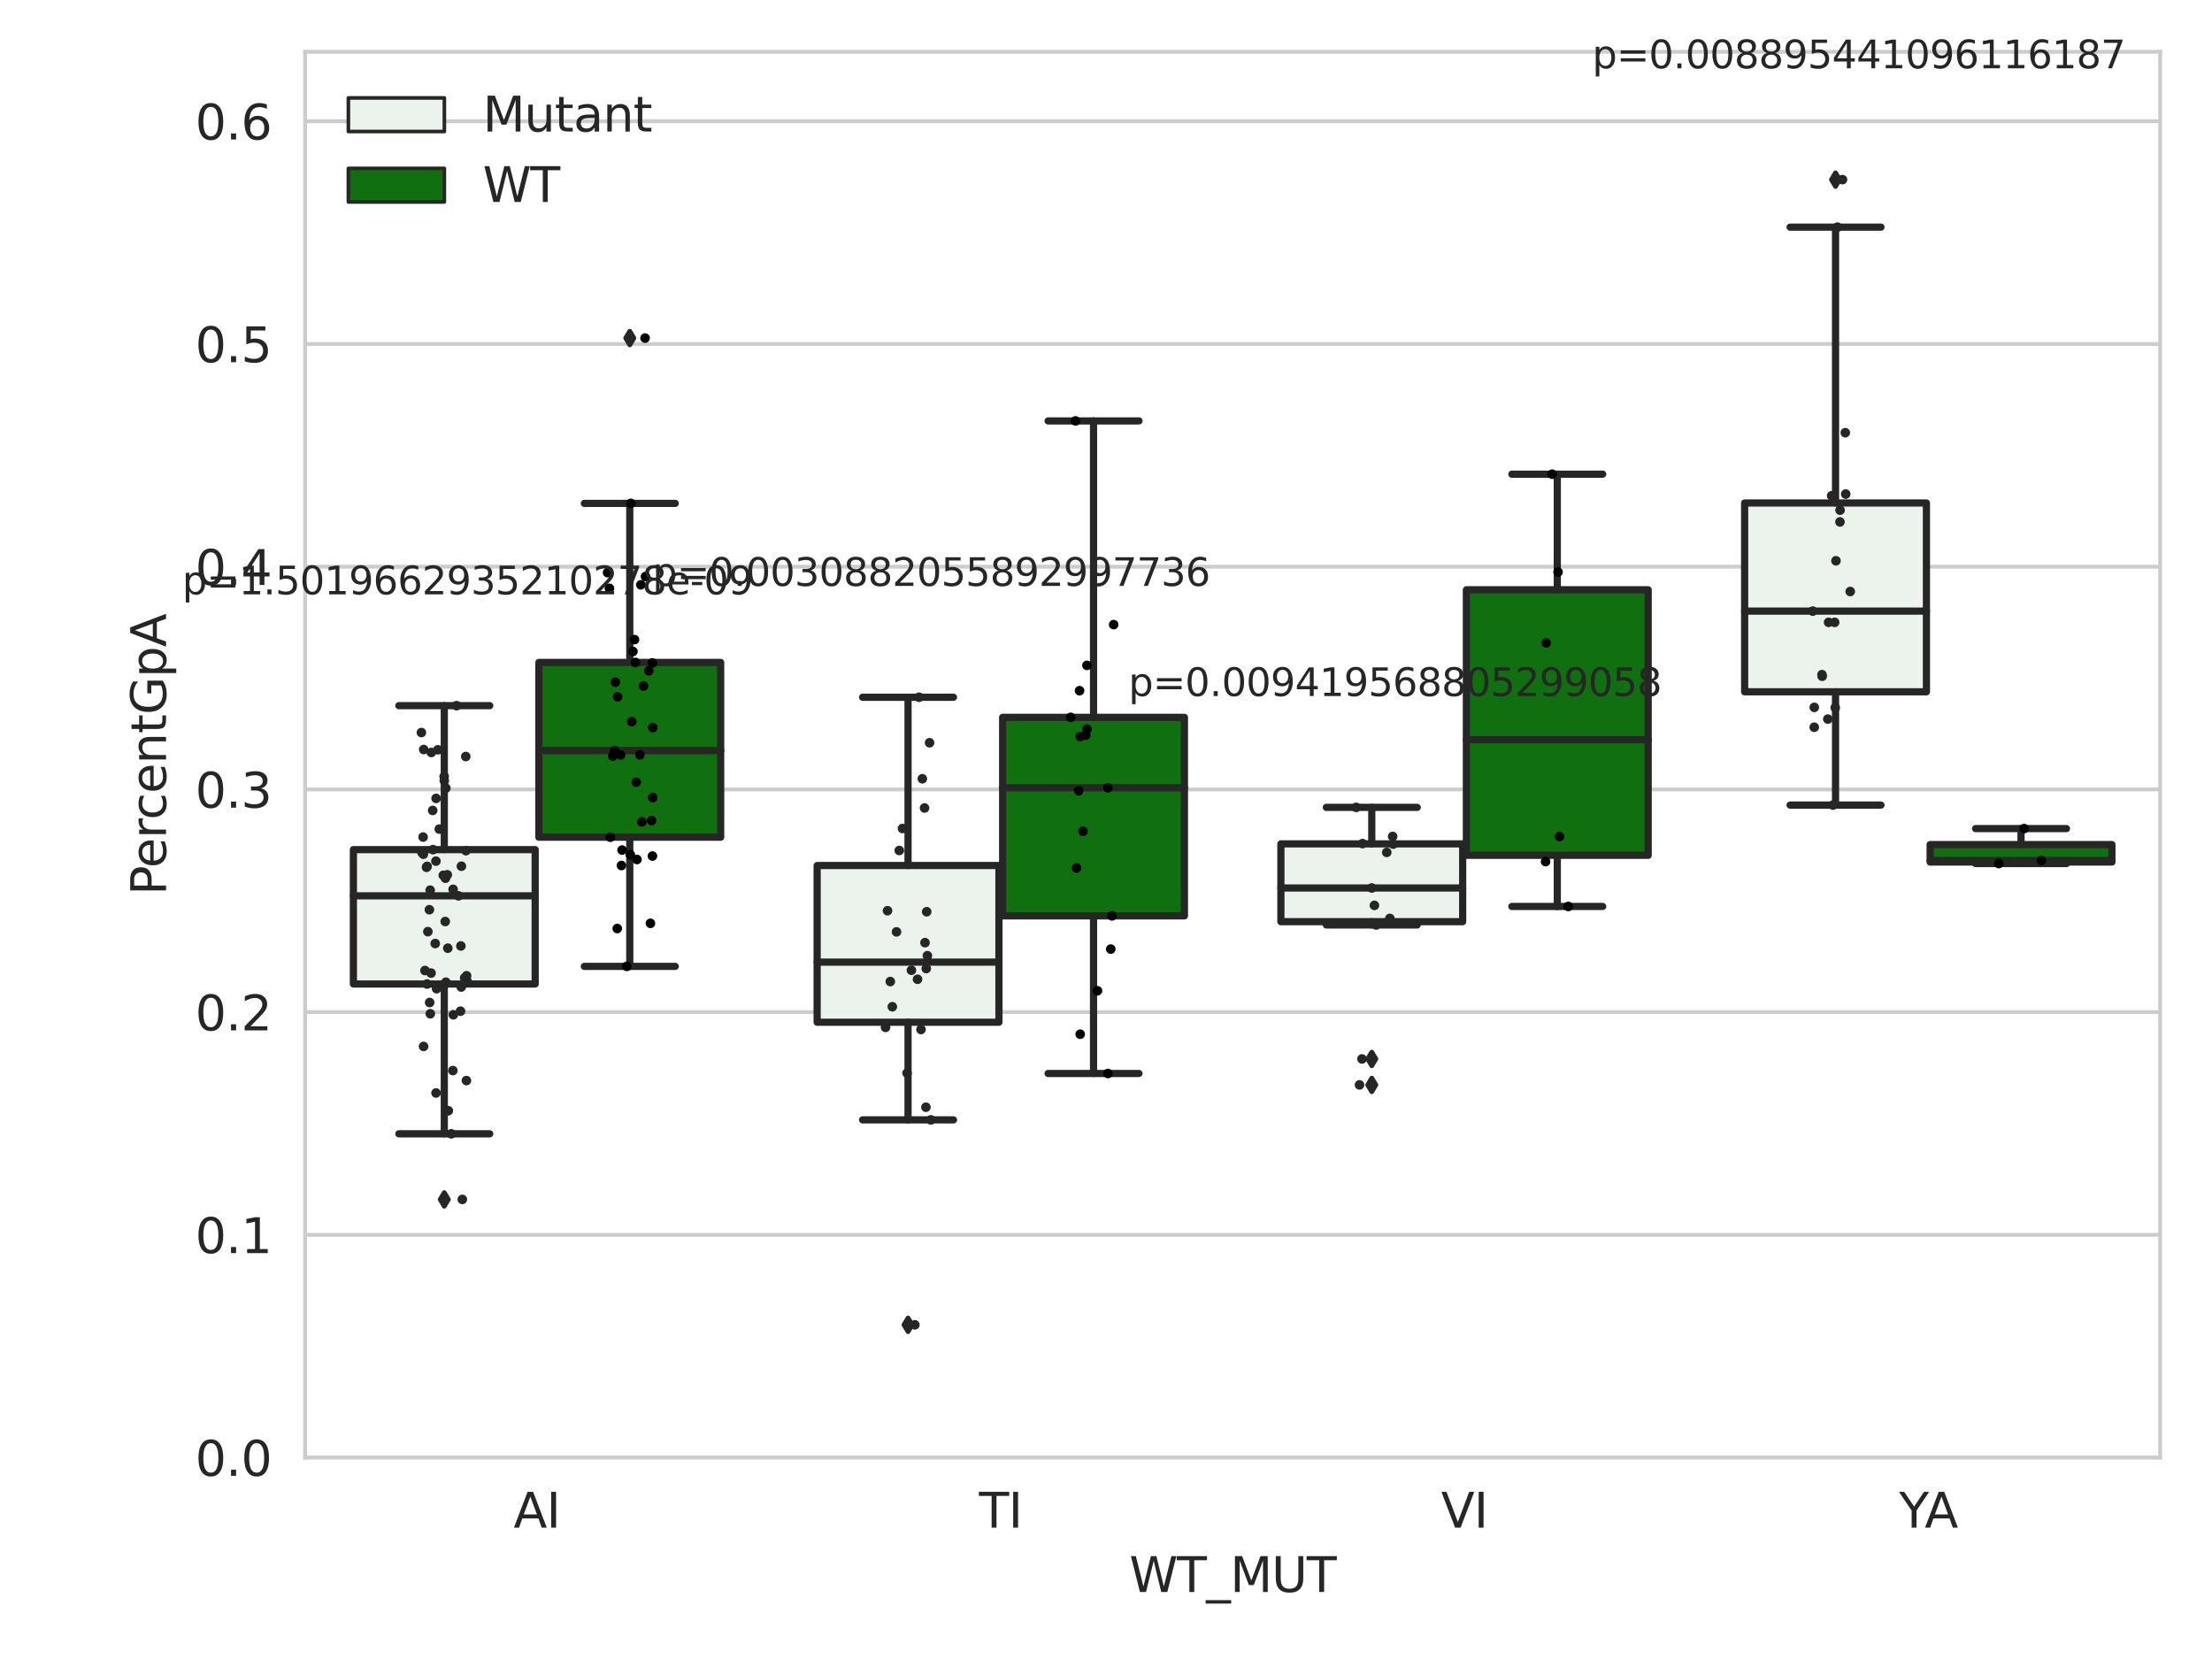 <?xml version="1.0" encoding="utf-8" standalone="no"?>
<!DOCTYPE svg PUBLIC "-//W3C//DTD SVG 1.1//EN"
  "http://www.w3.org/Graphics/SVG/1.1/DTD/svg11.dtd">
<svg xmlns:xlink="http://www.w3.org/1999/xlink" width="460.8pt" height="345.6pt" viewBox="0 0 460.8 345.6" xmlns="http://www.w3.org/2000/svg" version="1.1">
 <defs>
  <style type="text/css">*{stroke-linejoin: round; stroke-linecap: butt}</style>
 </defs>
 <g id="figure_1">
  <g id="patch_1">
   <path d="M 0 345.6 
L 460.8 345.6 
L 460.8 0 
L 0 0 
z
" style="fill: #ffffff"/>
  </g>
  <g id="axes_1">
   <g id="patch_2">
    <path d="M 63.571 303.64 
L 450 303.64 
L 450 10.8 
L 63.571 10.8 
z
" style="fill: #ffffff"/>
   </g>
   <g id="matplotlib.axis_1">
    <g id="xtick_1">
     <g id="text_1">
      <!-- AI -->
      <g style="fill: #262626" transform="translate(106.98 318.238) scale(0.1 -0.1)">
       <defs>
        <path id="DejaVuSans-41" d="M 2188 4044 
L 1331 1722 
L 3047 1722 
L 2188 4044 
z
M 1831 4666 
L 2547 4666 
L 4325 0 
L 3669 0 
L 3244 1197 
L 1141 1197 
L 716 0 
L 50 0 
L 1831 4666 
z
" transform="scale(0.016)"/>
        <path id="DejaVuSans-49" d="M 628 4666 
L 1259 4666 
L 1259 0 
L 628 0 
L 628 4666 
z
" transform="scale(0.016)"/>
       </defs>
       <use xlink:href="#DejaVuSans-41"/>
       <use xlink:href="#DejaVuSans-49" x="68.408"/>
      </g>
     </g>
    </g>
    <g id="xtick_2">
     <g id="text_2">
      <!-- TI -->
      <g style="fill: #262626" transform="translate(203.953 318.238) scale(0.1 -0.1)">
       <defs>
        <path id="DejaVuSans-54" d="M -19 4666 
L 3928 4666 
L 3928 4134 
L 2272 4134 
L 2272 0 
L 1638 0 
L 1638 4134 
L -19 4134 
L -19 4666 
z
" transform="scale(0.016)"/>
       </defs>
       <use xlink:href="#DejaVuSans-54"/>
       <use xlink:href="#DejaVuSans-49" x="61.084"/>
      </g>
     </g>
    </g>
    <g id="xtick_3">
     <g id="text_3">
      <!-- VI -->
      <g style="fill: #262626" transform="translate(300.194 318.238) scale(0.1 -0.1)">
       <defs>
        <path id="DejaVuSans-56" d="M 1831 0 
L 50 4666 
L 709 4666 
L 2188 738 
L 3669 4666 
L 4325 4666 
L 2547 0 
L 1831 0 
z
" transform="scale(0.016)"/>
       </defs>
       <use xlink:href="#DejaVuSans-56"/>
       <use xlink:href="#DejaVuSans-49" x="68.408"/>
      </g>
     </g>
    </g>
    <g id="xtick_4">
     <g id="text_4">
      <!-- YA -->
      <g style="fill: #262626" transform="translate(395.61 318.238) scale(0.1 -0.1)">
       <defs>
        <path id="DejaVuSans-59" d="M -13 4666 
L 666 4666 
L 1959 2747 
L 3244 4666 
L 3922 4666 
L 2272 2222 
L 2272 0 
L 1638 0 
L 1638 2222 
L -13 4666 
z
" transform="scale(0.016)"/>
       </defs>
       <use xlink:href="#DejaVuSans-59"/>
       <use xlink:href="#DejaVuSans-41" x="53.334"/>
      </g>
     </g>
    </g>
    <g id="text_5">
     <!-- WT_MUT -->
     <g style="fill: #262626" transform="translate(235.261 331.638) scale(0.1 -0.1)">
      <defs>
       <path id="DejaVuSans-57" d="M 213 4666 
L 850 4666 
L 1831 722 
L 2809 4666 
L 3519 4666 
L 4500 722 
L 5478 4666 
L 6119 4666 
L 4947 0 
L 4153 0 
L 3169 4050 
L 2175 0 
L 1381 0 
L 213 4666 
z
" transform="scale(0.016)"/>
       <path id="DejaVuSans-5f" d="M 3263 -1063 
L 3263 -1509 
L -63 -1509 
L -63 -1063 
L 3263 -1063 
z
" transform="scale(0.016)"/>
       <path id="DejaVuSans-4d" d="M 628 4666 
L 1569 4666 
L 2759 1491 
L 3956 4666 
L 4897 4666 
L 4897 0 
L 4281 0 
L 4281 4097 
L 3078 897 
L 2444 897 
L 1241 4097 
L 1241 0 
L 628 0 
L 628 4666 
z
" transform="scale(0.016)"/>
       <path id="DejaVuSans-55" d="M 556 4666 
L 1191 4666 
L 1191 1831 
Q 1191 1081 1462 751 
Q 1734 422 2344 422 
Q 2950 422 3222 751 
Q 3494 1081 3494 1831 
L 3494 4666 
L 4128 4666 
L 4128 1753 
Q 4128 841 3676 375 
Q 3225 -91 2344 -91 
Q 1459 -91 1007 375 
Q 556 841 556 1753 
L 556 4666 
z
" transform="scale(0.016)"/>
      </defs>
      <use xlink:href="#DejaVuSans-57"/>
      <use xlink:href="#DejaVuSans-54" x="98.877"/>
      <use xlink:href="#DejaVuSans-5f" x="159.961"/>
      <use xlink:href="#DejaVuSans-4d" x="209.961"/>
      <use xlink:href="#DejaVuSans-55" x="296.24"/>
      <use xlink:href="#DejaVuSans-54" x="369.434"/>
     </g>
    </g>
   </g>
   <g id="matplotlib.axis_2">
    <g id="ytick_1">
     <g id="line2d_1">
      <path d="M 63.571 303.64 
L 450 303.64 
" clip-path="url(#pdcadcb800d)" style="fill: none; stroke: #cccccc; stroke-width: 0.8; stroke-linecap: round"/>
     </g>
     <g id="text_6">
      <!-- 0.0 -->
      <g style="fill: #262626" transform="translate(40.668 307.439) scale(0.1 -0.1)">
       <defs>
        <path id="DejaVuSans-30" d="M 2034 4250 
Q 1547 4250 1301 3770 
Q 1056 3291 1056 2328 
Q 1056 1369 1301 889 
Q 1547 409 2034 409 
Q 2525 409 2770 889 
Q 3016 1369 3016 2328 
Q 3016 3291 2770 3770 
Q 2525 4250 2034 4250 
z
M 2034 4750 
Q 2819 4750 3233 4129 
Q 3647 3509 3647 2328 
Q 3647 1150 3233 529 
Q 2819 -91 2034 -91 
Q 1250 -91 836 529 
Q 422 1150 422 2328 
Q 422 3509 836 4129 
Q 1250 4750 2034 4750 
z
" transform="scale(0.016)"/>
        <path id="DejaVuSans-2e" d="M 684 794 
L 1344 794 
L 1344 0 
L 684 0 
L 684 794 
z
" transform="scale(0.016)"/>
       </defs>
       <use xlink:href="#DejaVuSans-30"/>
       <use xlink:href="#DejaVuSans-2e" x="63.623"/>
       <use xlink:href="#DejaVuSans-30" x="95.41"/>
      </g>
     </g>
    </g>
    <g id="ytick_2">
     <g id="line2d_2">
      <path d="M 63.571 257.244 
L 450 257.244 
" clip-path="url(#pdcadcb800d)" style="fill: none; stroke: #cccccc; stroke-width: 0.8; stroke-linecap: round"/>
     </g>
     <g id="text_7">
      <!-- 0.1 -->
      <g style="fill: #262626" transform="translate(40.668 261.043) scale(0.1 -0.1)">
       <defs>
        <path id="DejaVuSans-31" d="M 794 531 
L 1825 531 
L 1825 4091 
L 703 3866 
L 703 4441 
L 1819 4666 
L 2450 4666 
L 2450 531 
L 3481 531 
L 3481 0 
L 794 0 
L 794 531 
z
" transform="scale(0.016)"/>
       </defs>
       <use xlink:href="#DejaVuSans-30"/>
       <use xlink:href="#DejaVuSans-2e" x="63.623"/>
       <use xlink:href="#DejaVuSans-31" x="95.41"/>
      </g>
     </g>
    </g>
    <g id="ytick_3">
     <g id="line2d_3">
      <path d="M 63.571 210.848 
L 450 210.848 
" clip-path="url(#pdcadcb800d)" style="fill: none; stroke: #cccccc; stroke-width: 0.8; stroke-linecap: round"/>
     </g>
     <g id="text_8">
      <!-- 0.2 -->
      <g style="fill: #262626" transform="translate(40.668 214.647) scale(0.1 -0.1)">
       <defs>
        <path id="DejaVuSans-32" d="M 1228 531 
L 3431 531 
L 3431 0 
L 469 0 
L 469 531 
Q 828 903 1448 1529 
Q 2069 2156 2228 2338 
Q 2531 2678 2651 2914 
Q 2772 3150 2772 3378 
Q 2772 3750 2511 3984 
Q 2250 4219 1831 4219 
Q 1534 4219 1204 4116 
Q 875 4013 500 3803 
L 500 4441 
Q 881 4594 1212 4672 
Q 1544 4750 1819 4750 
Q 2544 4750 2975 4387 
Q 3406 4025 3406 3419 
Q 3406 3131 3298 2873 
Q 3191 2616 2906 2266 
Q 2828 2175 2409 1742 
Q 1991 1309 1228 531 
z
" transform="scale(0.016)"/>
       </defs>
       <use xlink:href="#DejaVuSans-30"/>
       <use xlink:href="#DejaVuSans-2e" x="63.623"/>
       <use xlink:href="#DejaVuSans-32" x="95.41"/>
      </g>
     </g>
    </g>
    <g id="ytick_4">
     <g id="line2d_4">
      <path d="M 63.571 164.452 
L 450 164.452 
" clip-path="url(#pdcadcb800d)" style="fill: none; stroke: #cccccc; stroke-width: 0.8; stroke-linecap: round"/>
     </g>
     <g id="text_9">
      <!-- 0.3 -->
      <g style="fill: #262626" transform="translate(40.668 168.251) scale(0.1 -0.1)">
       <defs>
        <path id="DejaVuSans-33" d="M 2597 2516 
Q 3050 2419 3304 2112 
Q 3559 1806 3559 1356 
Q 3559 666 3084 287 
Q 2609 -91 1734 -91 
Q 1441 -91 1130 -33 
Q 819 25 488 141 
L 488 750 
Q 750 597 1062 519 
Q 1375 441 1716 441 
Q 2309 441 2620 675 
Q 2931 909 2931 1356 
Q 2931 1769 2642 2001 
Q 2353 2234 1838 2234 
L 1294 2234 
L 1294 2753 
L 1863 2753 
Q 2328 2753 2575 2939 
Q 2822 3125 2822 3475 
Q 2822 3834 2567 4026 
Q 2313 4219 1838 4219 
Q 1578 4219 1281 4162 
Q 984 4106 628 3988 
L 628 4550 
Q 988 4650 1302 4700 
Q 1616 4750 1894 4750 
Q 2613 4750 3031 4423 
Q 3450 4097 3450 3541 
Q 3450 3153 3228 2886 
Q 3006 2619 2597 2516 
z
" transform="scale(0.016)"/>
       </defs>
       <use xlink:href="#DejaVuSans-30"/>
       <use xlink:href="#DejaVuSans-2e" x="63.623"/>
       <use xlink:href="#DejaVuSans-33" x="95.41"/>
      </g>
     </g>
    </g>
    <g id="ytick_5">
     <g id="line2d_5">
      <path d="M 63.571 118.056 
L 450 118.056 
" clip-path="url(#pdcadcb800d)" style="fill: none; stroke: #cccccc; stroke-width: 0.8; stroke-linecap: round"/>
     </g>
     <g id="text_10">
      <!-- 0.4 -->
      <g style="fill: #262626" transform="translate(40.668 121.855) scale(0.1 -0.1)">
       <defs>
        <path id="DejaVuSans-34" d="M 2419 4116 
L 825 1625 
L 2419 1625 
L 2419 4116 
z
M 2253 4666 
L 3047 4666 
L 3047 1625 
L 3713 1625 
L 3713 1100 
L 3047 1100 
L 3047 0 
L 2419 0 
L 2419 1100 
L 313 1100 
L 313 1709 
L 2253 4666 
z
" transform="scale(0.016)"/>
       </defs>
       <use xlink:href="#DejaVuSans-30"/>
       <use xlink:href="#DejaVuSans-2e" x="63.623"/>
       <use xlink:href="#DejaVuSans-34" x="95.41"/>
      </g>
     </g>
    </g>
    <g id="ytick_6">
     <g id="line2d_6">
      <path d="M 63.571 71.66 
L 450 71.66 
" clip-path="url(#pdcadcb800d)" style="fill: none; stroke: #cccccc; stroke-width: 0.8; stroke-linecap: round"/>
     </g>
     <g id="text_11">
      <!-- 0.5 -->
      <g style="fill: #262626" transform="translate(40.668 75.459) scale(0.1 -0.1)">
       <defs>
        <path id="DejaVuSans-35" d="M 691 4666 
L 3169 4666 
L 3169 4134 
L 1269 4134 
L 1269 2991 
Q 1406 3038 1543 3061 
Q 1681 3084 1819 3084 
Q 2600 3084 3056 2656 
Q 3513 2228 3513 1497 
Q 3513 744 3044 326 
Q 2575 -91 1722 -91 
Q 1428 -91 1123 -41 
Q 819 9 494 109 
L 494 744 
Q 775 591 1075 516 
Q 1375 441 1709 441 
Q 2250 441 2565 725 
Q 2881 1009 2881 1497 
Q 2881 1984 2565 2268 
Q 2250 2553 1709 2553 
Q 1456 2553 1204 2497 
Q 953 2441 691 2322 
L 691 4666 
z
" transform="scale(0.016)"/>
       </defs>
       <use xlink:href="#DejaVuSans-30"/>
       <use xlink:href="#DejaVuSans-2e" x="63.623"/>
       <use xlink:href="#DejaVuSans-35" x="95.41"/>
      </g>
     </g>
    </g>
    <g id="ytick_7">
     <g id="line2d_7">
      <path d="M 63.571 25.264 
L 450 25.264 
" clip-path="url(#pdcadcb800d)" style="fill: none; stroke: #cccccc; stroke-width: 0.8; stroke-linecap: round"/>
     </g>
     <g id="text_12">
      <!-- 0.6 -->
      <g style="fill: #262626" transform="translate(40.668 29.063) scale(0.1 -0.1)">
       <defs>
        <path id="DejaVuSans-36" d="M 2113 2584 
Q 1688 2584 1439 2293 
Q 1191 2003 1191 1497 
Q 1191 994 1439 701 
Q 1688 409 2113 409 
Q 2538 409 2786 701 
Q 3034 994 3034 1497 
Q 3034 2003 2786 2293 
Q 2538 2584 2113 2584 
z
M 3366 4563 
L 3366 3988 
Q 3128 4100 2886 4159 
Q 2644 4219 2406 4219 
Q 1781 4219 1451 3797 
Q 1122 3375 1075 2522 
Q 1259 2794 1537 2939 
Q 1816 3084 2150 3084 
Q 2853 3084 3261 2657 
Q 3669 2231 3669 1497 
Q 3669 778 3244 343 
Q 2819 -91 2113 -91 
Q 1303 -91 875 529 
Q 447 1150 447 2328 
Q 447 3434 972 4092 
Q 1497 4750 2381 4750 
Q 2619 4750 2861 4703 
Q 3103 4656 3366 4563 
z
" transform="scale(0.016)"/>
       </defs>
       <use xlink:href="#DejaVuSans-30"/>
       <use xlink:href="#DejaVuSans-2e" x="63.623"/>
       <use xlink:href="#DejaVuSans-36" x="95.41"/>
      </g>
     </g>
    </g>
    <g id="text_13">
     <!-- PercentGpA -->
     <g style="fill: #262626" transform="translate(34.588 186.497) rotate(-90) scale(0.1 -0.1)">
      <defs>
       <path id="DejaVuSans-50" d="M 1259 4147 
L 1259 2394 
L 2053 2394 
Q 2494 2394 2734 2622 
Q 2975 2850 2975 3272 
Q 2975 3691 2734 3919 
Q 2494 4147 2053 4147 
L 1259 4147 
z
M 628 4666 
L 2053 4666 
Q 2838 4666 3239 4311 
Q 3641 3956 3641 3272 
Q 3641 2581 3239 2228 
Q 2838 1875 2053 1875 
L 1259 1875 
L 1259 0 
L 628 0 
L 628 4666 
z
" transform="scale(0.016)"/>
       <path id="DejaVuSans-65" d="M 3597 1894 
L 3597 1613 
L 953 1613 
Q 991 1019 1311 708 
Q 1631 397 2203 397 
Q 2534 397 2845 478 
Q 3156 559 3463 722 
L 3463 178 
Q 3153 47 2828 -22 
Q 2503 -91 2169 -91 
Q 1331 -91 842 396 
Q 353 884 353 1716 
Q 353 2575 817 3079 
Q 1281 3584 2069 3584 
Q 2775 3584 3186 3129 
Q 3597 2675 3597 1894 
z
M 3022 2063 
Q 3016 2534 2758 2815 
Q 2500 3097 2075 3097 
Q 1594 3097 1305 2825 
Q 1016 2553 972 2059 
L 3022 2063 
z
" transform="scale(0.016)"/>
       <path id="DejaVuSans-72" d="M 2631 2963 
Q 2534 3019 2420 3045 
Q 2306 3072 2169 3072 
Q 1681 3072 1420 2755 
Q 1159 2438 1159 1844 
L 1159 0 
L 581 0 
L 581 3500 
L 1159 3500 
L 1159 2956 
Q 1341 3275 1631 3429 
Q 1922 3584 2338 3584 
Q 2397 3584 2469 3576 
Q 2541 3569 2628 3553 
L 2631 2963 
z
" transform="scale(0.016)"/>
       <path id="DejaVuSans-63" d="M 3122 3366 
L 3122 2828 
Q 2878 2963 2633 3030 
Q 2388 3097 2138 3097 
Q 1578 3097 1268 2742 
Q 959 2388 959 1747 
Q 959 1106 1268 751 
Q 1578 397 2138 397 
Q 2388 397 2633 464 
Q 2878 531 3122 666 
L 3122 134 
Q 2881 22 2623 -34 
Q 2366 -91 2075 -91 
Q 1284 -91 818 406 
Q 353 903 353 1747 
Q 353 2603 823 3093 
Q 1294 3584 2113 3584 
Q 2378 3584 2631 3529 
Q 2884 3475 3122 3366 
z
" transform="scale(0.016)"/>
       <path id="DejaVuSans-6e" d="M 3513 2113 
L 3513 0 
L 2938 0 
L 2938 2094 
Q 2938 2591 2744 2837 
Q 2550 3084 2163 3084 
Q 1697 3084 1428 2787 
Q 1159 2491 1159 1978 
L 1159 0 
L 581 0 
L 581 3500 
L 1159 3500 
L 1159 2956 
Q 1366 3272 1645 3428 
Q 1925 3584 2291 3584 
Q 2894 3584 3203 3211 
Q 3513 2838 3513 2113 
z
" transform="scale(0.016)"/>
       <path id="DejaVuSans-74" d="M 1172 4494 
L 1172 3500 
L 2356 3500 
L 2356 3053 
L 1172 3053 
L 1172 1153 
Q 1172 725 1289 603 
Q 1406 481 1766 481 
L 2356 481 
L 2356 0 
L 1766 0 
Q 1100 0 847 248 
Q 594 497 594 1153 
L 594 3053 
L 172 3053 
L 172 3500 
L 594 3500 
L 594 4494 
L 1172 4494 
z
" transform="scale(0.016)"/>
       <path id="DejaVuSans-47" d="M 3809 666 
L 3809 1919 
L 2778 1919 
L 2778 2438 
L 4434 2438 
L 4434 434 
Q 4069 175 3628 42 
Q 3188 -91 2688 -91 
Q 1594 -91 976 548 
Q 359 1188 359 2328 
Q 359 3472 976 4111 
Q 1594 4750 2688 4750 
Q 3144 4750 3555 4637 
Q 3966 4525 4313 4306 
L 4313 3634 
Q 3963 3931 3569 4081 
Q 3175 4231 2741 4231 
Q 1884 4231 1454 3753 
Q 1025 3275 1025 2328 
Q 1025 1384 1454 906 
Q 1884 428 2741 428 
Q 3075 428 3337 486 
Q 3600 544 3809 666 
z
" transform="scale(0.016)"/>
       <path id="DejaVuSans-70" d="M 1159 525 
L 1159 -1331 
L 581 -1331 
L 581 3500 
L 1159 3500 
L 1159 2969 
Q 1341 3281 1617 3432 
Q 1894 3584 2278 3584 
Q 2916 3584 3314 3078 
Q 3713 2572 3713 1747 
Q 3713 922 3314 415 
Q 2916 -91 2278 -91 
Q 1894 -91 1617 61 
Q 1341 213 1159 525 
z
M 3116 1747 
Q 3116 2381 2855 2742 
Q 2594 3103 2138 3103 
Q 1681 3103 1420 2742 
Q 1159 2381 1159 1747 
Q 1159 1113 1420 752 
Q 1681 391 2138 391 
Q 2594 391 2855 752 
Q 3116 1113 3116 1747 
z
" transform="scale(0.016)"/>
      </defs>
      <use xlink:href="#DejaVuSans-50"/>
      <use xlink:href="#DejaVuSans-65" x="56.678"/>
      <use xlink:href="#DejaVuSans-72" x="118.201"/>
      <use xlink:href="#DejaVuSans-63" x="157.064"/>
      <use xlink:href="#DejaVuSans-65" x="212.045"/>
      <use xlink:href="#DejaVuSans-6e" x="273.568"/>
      <use xlink:href="#DejaVuSans-74" x="336.947"/>
      <use xlink:href="#DejaVuSans-47" x="376.156"/>
      <use xlink:href="#DejaVuSans-70" x="453.646"/>
      <use xlink:href="#DejaVuSans-41" x="517.123"/>
     </g>
    </g>
   </g>
   <g id="patch_3">
    <path d="M 73.618 204.991 
L 111.488 204.991 
L 111.488 176.992 
L 73.618 176.992 
L 73.618 204.991 
z
" clip-path="url(#pdcadcb800d)" style="fill: #ecf2ec; stroke: #262626; stroke-width: 1.5; stroke-linejoin: miter"/>
   </g>
   <g id="patch_4">
    <path d="M 112.261 174.405 
L 150.131 174.405 
L 150.131 137.999 
L 112.261 137.999 
L 112.261 174.405 
z
" clip-path="url(#pdcadcb800d)" style="fill: #107010; stroke: #262626; stroke-width: 1.5; stroke-linejoin: miter"/>
   </g>
   <g id="patch_5">
    <path d="M 170.226 212.946 
L 208.096 212.946 
L 208.096 180.307 
L 170.226 180.307 
L 170.226 212.946 
z
" clip-path="url(#pdcadcb800d)" style="fill: #ecf2ec; stroke: #262626; stroke-width: 1.5; stroke-linejoin: miter"/>
   </g>
   <g id="patch_6">
    <path d="M 208.868 190.793 
L 246.738 190.793 
L 246.738 149.44 
L 208.868 149.44 
L 208.868 190.793 
z
" clip-path="url(#pdcadcb800d)" style="fill: #107010; stroke: #262626; stroke-width: 1.5; stroke-linejoin: miter"/>
   </g>
   <g id="patch_7">
    <path d="M 266.833 192.005 
L 304.703 192.005 
L 304.703 175.792 
L 266.833 175.792 
L 266.833 192.005 
z
" clip-path="url(#pdcadcb800d)" style="fill: #ecf2ec; stroke: #262626; stroke-width: 1.5; stroke-linejoin: miter"/>
   </g>
   <g id="patch_8">
    <path d="M 305.476 178.181 
L 343.346 178.181 
L 343.346 122.861 
L 305.476 122.861 
L 305.476 178.181 
z
" clip-path="url(#pdcadcb800d)" style="fill: #107010; stroke: #262626; stroke-width: 1.5; stroke-linejoin: miter"/>
   </g>
   <g id="patch_9">
    <path d="M 363.44 144.118 
L 401.31 144.118 
L 401.31 104.778 
L 363.44 104.778 
L 363.44 144.118 
z
" clip-path="url(#pdcadcb800d)" style="fill: #ecf2ec; stroke: #262626; stroke-width: 1.5; stroke-linejoin: miter"/>
   </g>
   <g id="patch_10">
    <path d="M 402.083 179.579 
L 439.953 179.579 
L 439.953 175.934 
L 402.083 175.934 
L 402.083 179.579 
z
" clip-path="url(#pdcadcb800d)" style="fill: #107010; stroke: #262626; stroke-width: 1.5; stroke-linejoin: miter"/>
   </g>
   <g id="patch_11">
    <path d="M 111.875 303.64 
L 111.875 303.64 
L 111.875 303.64 
L 111.875 303.64 
z
" clip-path="url(#pdcadcb800d)" style="fill: #ecf2ec; stroke: #262626; stroke-width: 0.75; stroke-linejoin: miter"/>
   </g>
   <g id="patch_12">
    <path d="M 111.875 303.64 
L 111.875 303.64 
L 111.875 303.64 
L 111.875 303.64 
z
" clip-path="url(#pdcadcb800d)" style="fill: #107010; stroke: #262626; stroke-width: 0.75; stroke-linejoin: miter"/>
   </g>
   <g id="PathCollection_1"/>
   <g id="PathCollection_2"/>
   <g id="line2d_8">
    <path d="M 92.553 204.991 
L 92.553 236.194 
" clip-path="url(#pdcadcb800d)" style="fill: none; stroke: #262626; stroke-width: 1.5; stroke-linecap: round"/>
   </g>
   <g id="line2d_9">
    <path d="M 92.553 176.992 
L 92.553 147.006 
" clip-path="url(#pdcadcb800d)" style="fill: none; stroke: #262626; stroke-width: 1.5; stroke-linecap: round"/>
   </g>
   <g id="line2d_10">
    <path d="M 83.086 236.194 
L 102.021 236.194 
" clip-path="url(#pdcadcb800d)" style="fill: none; stroke: #262626; stroke-width: 1.5; stroke-linecap: round"/>
   </g>
   <g id="line2d_11">
    <path d="M 83.086 147.006 
L 102.021 147.006 
" clip-path="url(#pdcadcb800d)" style="fill: none; stroke: #262626; stroke-width: 1.5; stroke-linecap: round"/>
   </g>
   <g id="line2d_12">
    <defs>
     <path id="mb1e1506b87" d="M -0 1.414 
L 0.849 0 
L 0 -1.414 
L -0.849 -0 
z
" style="stroke: #262626; stroke-linejoin: miter"/>
    </defs>
    <g clip-path="url(#pdcadcb800d)">
     <use xlink:href="#mb1e1506b87" x="92.553" y="249.86" style="fill: #262626; stroke: #262626; stroke-linejoin: miter"/>
    </g>
   </g>
   <g id="line2d_13">
    <path d="M 131.196 174.405 
L 131.196 201.314 
" clip-path="url(#pdcadcb800d)" style="fill: none; stroke: #262626; stroke-width: 1.5; stroke-linecap: round"/>
   </g>
   <g id="line2d_14">
    <path d="M 131.196 137.999 
L 131.196 104.865 
" clip-path="url(#pdcadcb800d)" style="fill: none; stroke: #262626; stroke-width: 1.5; stroke-linecap: round"/>
   </g>
   <g id="line2d_15">
    <path d="M 121.729 201.314 
L 140.664 201.314 
" clip-path="url(#pdcadcb800d)" style="fill: none; stroke: #262626; stroke-width: 1.5; stroke-linecap: round"/>
   </g>
   <g id="line2d_16">
    <path d="M 121.729 104.865 
L 140.664 104.865 
" clip-path="url(#pdcadcb800d)" style="fill: none; stroke: #262626; stroke-width: 1.5; stroke-linecap: round"/>
   </g>
   <g id="line2d_17">
    <g clip-path="url(#pdcadcb800d)">
     <use xlink:href="#mb1e1506b87" x="131.196" y="70.427" style="fill: #262626; stroke: #262626; stroke-linejoin: miter"/>
    </g>
   </g>
   <g id="line2d_18">
    <path d="M 189.161 212.946 
L 189.161 233.29 
" clip-path="url(#pdcadcb800d)" style="fill: none; stroke: #262626; stroke-width: 1.5; stroke-linecap: round"/>
   </g>
   <g id="line2d_19">
    <path d="M 189.161 180.307 
L 189.161 145.25 
" clip-path="url(#pdcadcb800d)" style="fill: none; stroke: #262626; stroke-width: 1.5; stroke-linecap: round"/>
   </g>
   <g id="line2d_20">
    <path d="M 179.693 233.29 
L 198.628 233.29 
" clip-path="url(#pdcadcb800d)" style="fill: none; stroke: #262626; stroke-width: 1.5; stroke-linecap: round"/>
   </g>
   <g id="line2d_21">
    <path d="M 179.693 145.25 
L 198.628 145.25 
" clip-path="url(#pdcadcb800d)" style="fill: none; stroke: #262626; stroke-width: 1.5; stroke-linecap: round"/>
   </g>
   <g id="line2d_22">
    <g clip-path="url(#pdcadcb800d)">
     <use xlink:href="#mb1e1506b87" x="189.161" y="275.984" style="fill: #262626; stroke: #262626; stroke-linejoin: miter"/>
    </g>
   </g>
   <g id="line2d_23">
    <path d="M 227.803 190.793 
L 227.803 223.626 
" clip-path="url(#pdcadcb800d)" style="fill: none; stroke: #262626; stroke-width: 1.5; stroke-linecap: round"/>
   </g>
   <g id="line2d_24">
    <path d="M 227.803 149.44 
L 227.803 87.683 
" clip-path="url(#pdcadcb800d)" style="fill: none; stroke: #262626; stroke-width: 1.5; stroke-linecap: round"/>
   </g>
   <g id="line2d_25">
    <path d="M 218.336 223.626 
L 237.271 223.626 
" clip-path="url(#pdcadcb800d)" style="fill: none; stroke: #262626; stroke-width: 1.5; stroke-linecap: round"/>
   </g>
   <g id="line2d_26">
    <path d="M 218.336 87.683 
L 237.271 87.683 
" clip-path="url(#pdcadcb800d)" style="fill: none; stroke: #262626; stroke-width: 1.5; stroke-linecap: round"/>
   </g>
   <g id="line2d_27"/>
   <g id="line2d_28">
    <path d="M 285.768 192.005 
L 285.768 192.686 
" clip-path="url(#pdcadcb800d)" style="fill: none; stroke: #262626; stroke-width: 1.5; stroke-linecap: round"/>
   </g>
   <g id="line2d_29">
    <path d="M 285.768 175.792 
L 285.768 168.191 
" clip-path="url(#pdcadcb800d)" style="fill: none; stroke: #262626; stroke-width: 1.5; stroke-linecap: round"/>
   </g>
   <g id="line2d_30">
    <path d="M 276.3 192.686 
L 295.235 192.686 
" clip-path="url(#pdcadcb800d)" style="fill: none; stroke: #262626; stroke-width: 1.5; stroke-linecap: round"/>
   </g>
   <g id="line2d_31">
    <path d="M 276.3 168.191 
L 295.235 168.191 
" clip-path="url(#pdcadcb800d)" style="fill: none; stroke: #262626; stroke-width: 1.5; stroke-linecap: round"/>
   </g>
   <g id="line2d_32">
    <g clip-path="url(#pdcadcb800d)">
     <use xlink:href="#mb1e1506b87" x="285.768" y="220.597" style="fill: #262626; stroke: #262626; stroke-linejoin: miter"/>
     <use xlink:href="#mb1e1506b87" x="285.768" y="226.003" style="fill: #262626; stroke: #262626; stroke-linejoin: miter"/>
    </g>
   </g>
   <g id="line2d_33">
    <path d="M 324.411 178.181 
L 324.411 188.833 
" clip-path="url(#pdcadcb800d)" style="fill: none; stroke: #262626; stroke-width: 1.5; stroke-linecap: round"/>
   </g>
   <g id="line2d_34">
    <path d="M 324.411 122.861 
L 324.411 98.78 
" clip-path="url(#pdcadcb800d)" style="fill: none; stroke: #262626; stroke-width: 1.5; stroke-linecap: round"/>
   </g>
   <g id="line2d_35">
    <path d="M 314.943 188.833 
L 333.878 188.833 
" clip-path="url(#pdcadcb800d)" style="fill: none; stroke: #262626; stroke-width: 1.5; stroke-linecap: round"/>
   </g>
   <g id="line2d_36">
    <path d="M 314.943 98.78 
L 333.878 98.78 
" clip-path="url(#pdcadcb800d)" style="fill: none; stroke: #262626; stroke-width: 1.5; stroke-linecap: round"/>
   </g>
   <g id="line2d_37"/>
   <g id="line2d_38">
    <path d="M 382.375 144.118 
L 382.375 167.713 
" clip-path="url(#pdcadcb800d)" style="fill: none; stroke: #262626; stroke-width: 1.5; stroke-linecap: round"/>
   </g>
   <g id="line2d_39">
    <path d="M 382.375 104.778 
L 382.375 47.322 
" clip-path="url(#pdcadcb800d)" style="fill: none; stroke: #262626; stroke-width: 1.5; stroke-linecap: round"/>
   </g>
   <g id="line2d_40">
    <path d="M 372.907 167.713 
L 391.842 167.713 
" clip-path="url(#pdcadcb800d)" style="fill: none; stroke: #262626; stroke-width: 1.5; stroke-linecap: round"/>
   </g>
   <g id="line2d_41">
    <path d="M 372.907 47.322 
L 391.842 47.322 
" clip-path="url(#pdcadcb800d)" style="fill: none; stroke: #262626; stroke-width: 1.5; stroke-linecap: round"/>
   </g>
   <g id="line2d_42">
    <g clip-path="url(#pdcadcb800d)">
     <use xlink:href="#mb1e1506b87" x="382.375" y="37.422" style="fill: #262626; stroke: #262626; stroke-linejoin: miter"/>
    </g>
   </g>
   <g id="line2d_43">
    <path d="M 421.018 179.579 
L 421.018 179.9 
" clip-path="url(#pdcadcb800d)" style="fill: none; stroke: #262626; stroke-width: 1.5; stroke-linecap: round"/>
   </g>
   <g id="line2d_44">
    <path d="M 421.018 175.934 
L 421.018 172.611 
" clip-path="url(#pdcadcb800d)" style="fill: none; stroke: #262626; stroke-width: 1.5; stroke-linecap: round"/>
   </g>
   <g id="line2d_45">
    <path d="M 411.55 179.9 
L 430.485 179.9 
" clip-path="url(#pdcadcb800d)" style="fill: none; stroke: #262626; stroke-width: 1.5; stroke-linecap: round"/>
   </g>
   <g id="line2d_46">
    <path d="M 411.55 172.611 
L 430.485 172.611 
" clip-path="url(#pdcadcb800d)" style="fill: none; stroke: #262626; stroke-width: 1.5; stroke-linecap: round"/>
   </g>
   <g id="line2d_47"/>
   <g id="line2d_48">
    <path d="M 73.618 186.618 
L 111.488 186.618 
" clip-path="url(#pdcadcb800d)" style="fill: none; stroke: #262626; stroke-width: 1.5; stroke-linecap: round"/>
   </g>
   <g id="line2d_49">
    <path d="M 112.261 156.359 
L 150.131 156.359 
" clip-path="url(#pdcadcb800d)" style="fill: none; stroke: #262626; stroke-width: 1.5; stroke-linecap: round"/>
   </g>
   <g id="line2d_50">
    <path d="M 170.226 200.43 
L 208.096 200.43 
" clip-path="url(#pdcadcb800d)" style="fill: none; stroke: #262626; stroke-width: 1.5; stroke-linecap: round"/>
   </g>
   <g id="line2d_51">
    <path d="M 208.868 164.107 
L 246.738 164.107 
" clip-path="url(#pdcadcb800d)" style="fill: none; stroke: #262626; stroke-width: 1.5; stroke-linecap: round"/>
   </g>
   <g id="line2d_52">
    <path d="M 266.833 184.982 
L 304.703 184.982 
" clip-path="url(#pdcadcb800d)" style="fill: none; stroke: #262626; stroke-width: 1.5; stroke-linecap: round"/>
   </g>
   <g id="line2d_53">
    <path d="M 305.476 154.1 
L 343.346 154.1 
" clip-path="url(#pdcadcb800d)" style="fill: none; stroke: #262626; stroke-width: 1.5; stroke-linecap: round"/>
   </g>
   <g id="line2d_54">
    <path d="M 363.44 127.308 
L 401.31 127.308 
" clip-path="url(#pdcadcb800d)" style="fill: none; stroke: #262626; stroke-width: 1.5; stroke-linecap: round"/>
   </g>
   <g id="line2d_55">
    <path d="M 402.083 179.258 
L 439.953 179.258 
" clip-path="url(#pdcadcb800d)" style="fill: none; stroke: #262626; stroke-width: 1.5; stroke-linecap: round"/>
   </g>
   <g id="patch_13">
    <path d="M 63.571 303.64 
L 63.571 10.8 
" style="fill: none; stroke: #cccccc; stroke-width: 0.8; stroke-linejoin: miter; stroke-linecap: square"/>
   </g>
   <g id="patch_14">
    <path d="M 450 303.64 
L 450 10.8 
" style="fill: none; stroke: #cccccc; stroke-width: 0.8; stroke-linejoin: miter; stroke-linecap: square"/>
   </g>
   <g id="patch_15">
    <path d="M 63.571 303.64 
L 450 303.64 
" style="fill: none; stroke: #cccccc; stroke-width: 0.8; stroke-linejoin: miter; stroke-linecap: square"/>
   </g>
   <g id="patch_16">
    <path d="M 63.571 10.8 
L 450 10.8 
" style="fill: none; stroke: #cccccc; stroke-width: 0.8; stroke-linejoin: miter; stroke-linecap: square"/>
   </g>
   <g id="PathCollection_3">
    <defs>
     <path id="C0_0_2f163c4702" d="M 0 1 
C 0.265 1 0.52 0.895 0.707 0.707 
C 0.895 0.52 1 0.265 1 -0 
C 1 -0.265 0.895 -0.52 0.707 -0.707 
C 0.52 -0.895 0.265 -1 0 -1 
C -0.265 -1 -0.52 -0.895 -0.707 -0.707 
C -0.895 -0.52 -1 -0.265 -1 0 
C -1 0.265 -0.895 0.52 -0.707 0.707 
C -0.52 0.895 -0.265 1 0 1 
z
"/>
    </defs>
    <g clip-path="url(#pdcadcb800d)">
     <use xlink:href="#C0_0_2f163c4702" x="90.813" y="179.391" style="fill: #262626"/>
    </g>
    <g clip-path="url(#pdcadcb800d)">
     <use xlink:href="#C0_0_2f163c4702" x="94.387" y="185.26" style="fill: #262626"/>
    </g>
    <g clip-path="url(#pdcadcb800d)">
     <use xlink:href="#C0_0_2f163c4702" x="94.004" y="236.194" style="fill: #262626"/>
    </g>
    <g clip-path="url(#pdcadcb800d)">
     <use xlink:href="#C0_0_2f163c4702" x="92.346" y="182.345" style="fill: #262626"/>
    </g>
    <g clip-path="url(#pdcadcb800d)">
     <use xlink:href="#C0_0_2f163c4702" x="97.168" y="225.104" style="fill: #262626"/>
    </g>
    <g clip-path="url(#pdcadcb800d)">
     <use xlink:href="#C0_0_2f163c4702" x="89.855" y="156.752" style="fill: #262626"/>
    </g>
    <g clip-path="url(#pdcadcb800d)">
     <use xlink:href="#C0_0_2f163c4702" x="88.145" y="174.377" style="fill: #262626"/>
    </g>
    <g clip-path="url(#pdcadcb800d)">
     <use xlink:href="#C0_0_2f163c4702" x="92.878" y="164.186" style="fill: #262626"/>
    </g>
    <g clip-path="url(#pdcadcb800d)">
     <use xlink:href="#C0_0_2f163c4702" x="87.788" y="152.605" style="fill: #262626"/>
    </g>
    <g clip-path="url(#pdcadcb800d)">
     <use xlink:href="#C0_0_2f163c4702" x="97.026" y="157.598" style="fill: #262626"/>
    </g>
    <g clip-path="url(#pdcadcb800d)">
     <use xlink:href="#C0_0_2f163c4702" x="92.527" y="161.736" style="fill: #262626"/>
    </g>
    <g clip-path="url(#pdcadcb800d)">
     <use xlink:href="#C0_0_2f163c4702" x="88.241" y="217.993" style="fill: #262626"/>
    </g>
    <g clip-path="url(#pdcadcb800d)">
     <use xlink:href="#C0_0_2f163c4702" x="88.98" y="180.476" style="fill: #262626"/>
    </g>
    <g clip-path="url(#pdcadcb800d)">
     <use xlink:href="#C0_0_2f163c4702" x="90.837" y="227.686" style="fill: #262626"/>
    </g>
    <g clip-path="url(#pdcadcb800d)">
     <use xlink:href="#C0_0_2f163c4702" x="93.287" y="197.523" style="fill: #262626"/>
    </g>
    <g clip-path="url(#pdcadcb800d)">
     <use xlink:href="#C0_0_2f163c4702" x="95.515" y="186.618" style="fill: #262626"/>
    </g>
    <g clip-path="url(#pdcadcb800d)">
     <use xlink:href="#C0_0_2f163c4702" x="88.533" y="202.177" style="fill: #262626"/>
    </g>
    <g clip-path="url(#pdcadcb800d)">
     <use xlink:href="#C0_0_2f163c4702" x="96.312" y="249.86" style="fill: #262626"/>
    </g>
    <g clip-path="url(#pdcadcb800d)">
     <use xlink:href="#C0_0_2f163c4702" x="88.848" y="180.676" style="fill: #262626"/>
    </g>
    <g clip-path="url(#pdcadcb800d)">
     <use xlink:href="#C0_0_2f163c4702" x="93.184" y="182.233" style="fill: #262626"/>
    </g>
    <g clip-path="url(#pdcadcb800d)">
     <use xlink:href="#C0_0_2f163c4702" x="92.794" y="182.951" style="fill: #262626"/>
    </g>
    <g clip-path="url(#pdcadcb800d)">
     <use xlink:href="#C0_0_2f163c4702" x="89.446" y="189.508" style="fill: #262626"/>
    </g>
    <g clip-path="url(#pdcadcb800d)">
     <use xlink:href="#C0_0_2f163c4702" x="91.514" y="172.715" style="fill: #262626"/>
    </g>
    <g clip-path="url(#pdcadcb800d)">
     <use xlink:href="#C0_0_2f163c4702" x="95.11" y="147.006" style="fill: #262626"/>
    </g>
    <g clip-path="url(#pdcadcb800d)">
     <use xlink:href="#C0_0_2f163c4702" x="88.273" y="156.14" style="fill: #262626"/>
    </g>
    <g clip-path="url(#pdcadcb800d)">
     <use xlink:href="#C0_0_2f163c4702" x="89.796" y="202.709" style="fill: #262626"/>
    </g>
    <g clip-path="url(#pdcadcb800d)">
     <use xlink:href="#C0_0_2f163c4702" x="90.661" y="196.558" style="fill: #262626"/>
    </g>
    <g clip-path="url(#pdcadcb800d)">
     <use xlink:href="#C0_0_2f163c4702" x="97.065" y="177.216" style="fill: #262626"/>
    </g>
    <g clip-path="url(#pdcadcb800d)">
     <use xlink:href="#C0_0_2f163c4702" x="92.891" y="204.609" style="fill: #262626"/>
    </g>
    <g clip-path="url(#pdcadcb800d)">
     <use xlink:href="#C0_0_2f163c4702" x="97.307" y="204.417" style="fill: #262626"/>
    </g>
    <g clip-path="url(#pdcadcb800d)">
     <use xlink:href="#C0_0_2f163c4702" x="97.203" y="203.267" style="fill: #262626"/>
    </g>
    <g clip-path="url(#pdcadcb800d)">
     <use xlink:href="#C0_0_2f163c4702" x="94.441" y="211.397" style="fill: #262626"/>
    </g>
    <g clip-path="url(#pdcadcb800d)">
     <use xlink:href="#C0_0_2f163c4702" x="88.194" y="177.947" style="fill: #262626"/>
    </g>
    <g clip-path="url(#pdcadcb800d)">
     <use xlink:href="#C0_0_2f163c4702" x="92.557" y="162.636" style="fill: #262626"/>
    </g>
    <g clip-path="url(#pdcadcb800d)">
     <use xlink:href="#C0_0_2f163c4702" x="90.137" y="168.83" style="fill: #262626"/>
    </g>
    <g clip-path="url(#pdcadcb800d)">
     <use xlink:href="#C0_0_2f163c4702" x="96.082" y="205.61" style="fill: #262626"/>
    </g>
    <g clip-path="url(#pdcadcb800d)">
     <use xlink:href="#C0_0_2f163c4702" x="89.506" y="208.839" style="fill: #262626"/>
    </g>
    <g clip-path="url(#pdcadcb800d)">
     <use xlink:href="#C0_0_2f163c4702" x="93.394" y="231.387" style="fill: #262626"/>
    </g>
    <g clip-path="url(#pdcadcb800d)">
     <use xlink:href="#C0_0_2f163c4702" x="87.902" y="177.597" style="fill: #262626"/>
    </g>
    <g clip-path="url(#pdcadcb800d)">
     <use xlink:href="#C0_0_2f163c4702" x="96.011" y="197.058" style="fill: #262626"/>
    </g>
    <g clip-path="url(#pdcadcb800d)">
     <use xlink:href="#C0_0_2f163c4702" x="90.213" y="176.992" style="fill: #262626"/>
    </g>
    <g clip-path="url(#pdcadcb800d)">
     <use xlink:href="#C0_0_2f163c4702" x="91.211" y="156.197" style="fill: #262626"/>
    </g>
    <g clip-path="url(#pdcadcb800d)">
     <use xlink:href="#C0_0_2f163c4702" x="89.641" y="211.187" style="fill: #262626"/>
    </g>
    <g clip-path="url(#pdcadcb800d)">
     <use xlink:href="#C0_0_2f163c4702" x="96.121" y="180.45" style="fill: #262626"/>
    </g>
    <g clip-path="url(#pdcadcb800d)">
     <use xlink:href="#C0_0_2f163c4702" x="88.967" y="204.991" style="fill: #262626"/>
    </g>
    <g clip-path="url(#pdcadcb800d)">
     <use xlink:href="#C0_0_2f163c4702" x="90.944" y="205.958" style="fill: #262626"/>
    </g>
    <g clip-path="url(#pdcadcb800d)">
     <use xlink:href="#C0_0_2f163c4702" x="95.935" y="210.646" style="fill: #262626"/>
    </g>
    <g clip-path="url(#pdcadcb800d)">
     <use xlink:href="#C0_0_2f163c4702" x="96.796" y="203.705" style="fill: #262626"/>
    </g>
    <g clip-path="url(#pdcadcb800d)">
     <use xlink:href="#C0_0_2f163c4702" x="90.85" y="166.316" style="fill: #262626"/>
    </g>
    <g clip-path="url(#pdcadcb800d)">
     <use xlink:href="#C0_0_2f163c4702" x="92.748" y="191.968" style="fill: #262626"/>
    </g>
    <g clip-path="url(#pdcadcb800d)">
     <use xlink:href="#C0_0_2f163c4702" x="89.134" y="194.076" style="fill: #262626"/>
    </g>
    <g clip-path="url(#pdcadcb800d)">
     <use xlink:href="#C0_0_2f163c4702" x="89.61" y="185.438" style="fill: #262626"/>
    </g>
    <g clip-path="url(#pdcadcb800d)">
     <use xlink:href="#C0_0_2f163c4702" x="94.338" y="223.016" style="fill: #262626"/>
    </g>
   </g>
   <g id="PathCollection_4">
    <defs>
     <path id="C1_0_65790d8e60" d="M 0 1 
C 0.265 1 0.52 0.895 0.707 0.707 
C 0.895 0.52 1 0.265 1 -0 
C 1 -0.265 0.895 -0.52 0.707 -0.707 
C 0.52 -0.895 0.265 -1 0 -1 
C -0.265 -1 -0.52 -0.895 -0.707 -0.707 
C -0.895 -0.52 -1 -0.265 -1 0 
C -1 0.265 -0.895 0.52 -0.707 0.707 
C -0.52 0.895 -0.265 1 0 1 
z
"/>
    </defs>
    <g clip-path="url(#pdcadcb800d)">
     <use xlink:href="#C1_0_65790d8e60" x="129.591" y="177.086"/>
    </g>
    <g clip-path="url(#pdcadcb800d)">
     <use xlink:href="#C1_0_65790d8e60" x="132.531" y="162.939"/>
    </g>
    <g clip-path="url(#pdcadcb800d)">
     <use xlink:href="#C1_0_65790d8e60" x="135.914" y="178.331"/>
    </g>
    <g clip-path="url(#pdcadcb800d)">
     <use xlink:href="#C1_0_65790d8e60" x="129.463" y="180.3"/>
    </g>
    <g clip-path="url(#pdcadcb800d)">
     <use xlink:href="#C1_0_65790d8e60" x="128.199" y="142.105"/>
    </g>
    <g clip-path="url(#pdcadcb800d)">
     <use xlink:href="#C1_0_65790d8e60" x="135.903" y="138.102"/>
    </g>
    <g clip-path="url(#pdcadcb800d)">
     <use xlink:href="#C1_0_65790d8e60" x="133.72" y="171.233"/>
    </g>
    <g clip-path="url(#pdcadcb800d)">
     <use xlink:href="#C1_0_65790d8e60" x="128.587" y="193.425"/>
    </g>
    <g clip-path="url(#pdcadcb800d)">
     <use xlink:href="#C1_0_65790d8e60" x="132.186" y="133.243"/>
    </g>
    <g clip-path="url(#pdcadcb800d)">
     <use xlink:href="#C1_0_65790d8e60" x="135.495" y="192.347"/>
    </g>
    <g clip-path="url(#pdcadcb800d)">
     <use xlink:href="#C1_0_65790d8e60" x="127.152" y="174.405"/>
    </g>
    <g clip-path="url(#pdcadcb800d)">
     <use xlink:href="#C1_0_65790d8e60" x="134.051" y="142.905"/>
    </g>
    <g clip-path="url(#pdcadcb800d)">
     <use xlink:href="#C1_0_65790d8e60" x="134.473" y="120.107"/>
    </g>
    <g clip-path="url(#pdcadcb800d)">
     <use xlink:href="#C1_0_65790d8e60" x="131.852" y="135.711"/>
    </g>
    <g clip-path="url(#pdcadcb800d)">
     <use xlink:href="#C1_0_65790d8e60" x="129.305" y="157.273"/>
    </g>
    <g clip-path="url(#pdcadcb800d)">
     <use xlink:href="#C1_0_65790d8e60" x="135.996" y="151.565"/>
    </g>
    <g clip-path="url(#pdcadcb800d)">
     <use xlink:href="#C1_0_65790d8e60" x="133.293" y="157.26"/>
    </g>
    <g clip-path="url(#pdcadcb800d)">
     <use xlink:href="#C1_0_65790d8e60" x="131.311" y="178.044"/>
    </g>
    <g clip-path="url(#pdcadcb800d)">
     <use xlink:href="#C1_0_65790d8e60" x="133.504" y="121.824"/>
    </g>
    <g clip-path="url(#pdcadcb800d)">
     <use xlink:href="#C1_0_65790d8e60" x="130.576" y="201.314"/>
    </g>
    <g clip-path="url(#pdcadcb800d)">
     <use xlink:href="#C1_0_65790d8e60" x="126.564" y="119.286"/>
    </g>
    <g clip-path="url(#pdcadcb800d)">
     <use xlink:href="#C1_0_65790d8e60" x="131.417" y="104.865"/>
    </g>
    <g clip-path="url(#pdcadcb800d)">
     <use xlink:href="#C1_0_65790d8e60" x="132.37" y="137.999"/>
    </g>
    <g clip-path="url(#pdcadcb800d)">
     <use xlink:href="#C1_0_65790d8e60" x="128.051" y="156.359"/>
    </g>
    <g clip-path="url(#pdcadcb800d)">
     <use xlink:href="#C1_0_65790d8e60" x="135.156" y="139.735"/>
    </g>
    <g clip-path="url(#pdcadcb800d)">
     <use xlink:href="#C1_0_65790d8e60" x="134.378" y="70.427"/>
    </g>
    <g clip-path="url(#pdcadcb800d)">
     <use xlink:href="#C1_0_65790d8e60" x="132.692" y="179.049"/>
    </g>
    <g clip-path="url(#pdcadcb800d)">
     <use xlink:href="#C1_0_65790d8e60" x="128.661" y="145.157"/>
    </g>
    <g clip-path="url(#pdcadcb800d)">
     <use xlink:href="#C1_0_65790d8e60" x="135.974" y="166.157"/>
    </g>
    <g clip-path="url(#pdcadcb800d)">
     <use xlink:href="#C1_0_65790d8e60" x="127.658" y="157.512"/>
    </g>
    <g clip-path="url(#pdcadcb800d)">
     <use xlink:href="#C1_0_65790d8e60" x="135.742" y="170.945"/>
    </g>
    <g clip-path="url(#pdcadcb800d)">
     <use xlink:href="#C1_0_65790d8e60" x="126.957" y="122.559"/>
    </g>
    <g clip-path="url(#pdcadcb800d)">
     <use xlink:href="#C1_0_65790d8e60" x="131.615" y="150.343"/>
    </g>
   </g>
   <g id="PathCollection_5">
    <defs>
     <path id="C2_0_891abfdf28" d="M 0 1 
C 0.265 1 0.52 0.895 0.707 0.707 
C 0.895 0.52 1 0.265 1 -0 
C 1 -0.265 0.895 -0.52 0.707 -0.707 
C 0.52 -0.895 0.265 -1 0 -1 
C -0.265 -1 -0.52 -0.895 -0.707 -0.707 
C -0.895 -0.52 -1 -0.265 -1 0 
C -1 0.265 -0.895 0.52 -0.707 0.707 
C -0.52 0.895 -0.265 1 0 1 
z
"/>
    </defs>
    <g clip-path="url(#pdcadcb800d)">
     <use xlink:href="#C2_0_891abfdf28" x="193.048" y="189.93" style="fill: #262626"/>
    </g>
    <g clip-path="url(#pdcadcb800d)">
     <use xlink:href="#C2_0_891abfdf28" x="185.467" y="204.474" style="fill: #262626"/>
    </g>
    <g clip-path="url(#pdcadcb800d)">
     <use xlink:href="#C2_0_891abfdf28" x="189.864" y="202.12" style="fill: #262626"/>
    </g>
    <g clip-path="url(#pdcadcb800d)">
     <use xlink:href="#C2_0_891abfdf28" x="188.957" y="223.542" style="fill: #262626"/>
    </g>
    <g clip-path="url(#pdcadcb800d)">
     <use xlink:href="#C2_0_891abfdf28" x="186.757" y="194.126" style="fill: #262626"/>
    </g>
    <g clip-path="url(#pdcadcb800d)">
     <use xlink:href="#C2_0_891abfdf28" x="193.644" y="154.731" style="fill: #262626"/>
    </g>
    <g clip-path="url(#pdcadcb800d)">
     <use xlink:href="#C2_0_891abfdf28" x="191.456" y="145.25" style="fill: #262626"/>
    </g>
    <g clip-path="url(#pdcadcb800d)">
     <use xlink:href="#C2_0_891abfdf28" x="184.888" y="189.72" style="fill: #262626"/>
    </g>
    <g clip-path="url(#pdcadcb800d)">
     <use xlink:href="#C2_0_891abfdf28" x="192.887" y="230.651" style="fill: #262626"/>
    </g>
    <g clip-path="url(#pdcadcb800d)">
     <use xlink:href="#C2_0_891abfdf28" x="188.006" y="172.591" style="fill: #262626"/>
    </g>
    <g clip-path="url(#pdcadcb800d)">
     <use xlink:href="#C2_0_891abfdf28" x="193.909" y="233.29" style="fill: #262626"/>
    </g>
    <g clip-path="url(#pdcadcb800d)">
     <use xlink:href="#C2_0_891abfdf28" x="193.192" y="199.091" style="fill: #262626"/>
    </g>
    <g clip-path="url(#pdcadcb800d)">
     <use xlink:href="#C2_0_891abfdf28" x="191.137" y="204.001" style="fill: #262626"/>
    </g>
    <g clip-path="url(#pdcadcb800d)">
     <use xlink:href="#C2_0_891abfdf28" x="187.34" y="177.169" style="fill: #262626"/>
    </g>
    <g clip-path="url(#pdcadcb800d)">
     <use xlink:href="#C2_0_891abfdf28" x="191.861" y="214.462" style="fill: #262626"/>
    </g>
    <g clip-path="url(#pdcadcb800d)">
     <use xlink:href="#C2_0_891abfdf28" x="192.696" y="196.371" style="fill: #262626"/>
    </g>
    <g clip-path="url(#pdcadcb800d)">
     <use xlink:href="#C2_0_891abfdf28" x="192.141" y="162.229" style="fill: #262626"/>
    </g>
    <g clip-path="url(#pdcadcb800d)">
     <use xlink:href="#C2_0_891abfdf28" x="184.474" y="214.02" style="fill: #262626"/>
    </g>
    <g clip-path="url(#pdcadcb800d)">
     <use xlink:href="#C2_0_891abfdf28" x="190.59" y="275.984" style="fill: #262626"/>
    </g>
    <g clip-path="url(#pdcadcb800d)">
     <use xlink:href="#C2_0_891abfdf28" x="192.953" y="201.768" style="fill: #262626"/>
    </g>
    <g clip-path="url(#pdcadcb800d)">
     <use xlink:href="#C2_0_891abfdf28" x="185.889" y="209.724" style="fill: #262626"/>
    </g>
    <g clip-path="url(#pdcadcb800d)">
     <use xlink:href="#C2_0_891abfdf28" x="192.599" y="168.316" style="fill: #262626"/>
    </g>
   </g>
   <g id="PathCollection_6">
    <defs>
     <path id="C3_0_106dd1cd9b" d="M 0 1 
C 0.265 1 0.52 0.895 0.707 0.707 
C 0.895 0.52 1 0.265 1 -0 
C 1 -0.265 0.895 -0.52 0.707 -0.707 
C 0.52 -0.895 0.265 -1 0 -1 
C -0.265 -1 -0.52 -0.895 -0.707 -0.707 
C -0.895 -0.52 -1 -0.265 -1 0 
C -1 0.265 -0.895 0.52 -0.707 0.707 
C -0.52 0.895 -0.265 1 0 1 
z
"/>
    </defs>
    <g clip-path="url(#pdcadcb800d)">
     <use xlink:href="#C3_0_106dd1cd9b" x="226.445" y="151.861"/>
    </g>
    <g clip-path="url(#pdcadcb800d)">
     <use xlink:href="#C3_0_106dd1cd9b" x="225.027" y="215.448"/>
    </g>
    <g clip-path="url(#pdcadcb800d)">
     <use xlink:href="#C3_0_106dd1cd9b" x="228.624" y="206.399"/>
    </g>
    <g clip-path="url(#pdcadcb800d)">
     <use xlink:href="#C3_0_106dd1cd9b" x="224.262" y="180.834"/>
    </g>
    <g clip-path="url(#pdcadcb800d)">
     <use xlink:href="#C3_0_106dd1cd9b" x="224.892" y="143.884"/>
    </g>
    <g clip-path="url(#pdcadcb800d)">
     <use xlink:href="#C3_0_106dd1cd9b" x="226.432" y="138.611"/>
    </g>
    <g clip-path="url(#pdcadcb800d)">
     <use xlink:href="#C3_0_106dd1cd9b" x="231.992" y="130.122"/>
    </g>
    <g clip-path="url(#pdcadcb800d)">
     <use xlink:href="#C3_0_106dd1cd9b" x="224.69" y="164.755"/>
    </g>
    <g clip-path="url(#pdcadcb800d)">
     <use xlink:href="#C3_0_106dd1cd9b" x="224.054" y="87.683"/>
    </g>
    <g clip-path="url(#pdcadcb800d)">
     <use xlink:href="#C3_0_106dd1cd9b" x="226.218" y="153.151"/>
    </g>
    <g clip-path="url(#pdcadcb800d)">
     <use xlink:href="#C3_0_106dd1cd9b" x="230.807" y="223.626"/>
    </g>
    <g clip-path="url(#pdcadcb800d)">
     <use xlink:href="#C3_0_106dd1cd9b" x="230.808" y="164.107"/>
    </g>
    <g clip-path="url(#pdcadcb800d)">
     <use xlink:href="#C3_0_106dd1cd9b" x="231.658" y="190.793"/>
    </g>
    <g clip-path="url(#pdcadcb800d)">
     <use xlink:href="#C3_0_106dd1cd9b" x="225.62" y="173.168"/>
    </g>
    <g clip-path="url(#pdcadcb800d)">
     <use xlink:href="#C3_0_106dd1cd9b" x="223.049" y="149.44"/>
    </g>
    <g clip-path="url(#pdcadcb800d)">
     <use xlink:href="#C3_0_106dd1cd9b" x="231.395" y="197.717"/>
    </g>
    <g clip-path="url(#pdcadcb800d)">
     <use xlink:href="#C3_0_106dd1cd9b" x="225.026" y="153.445"/>
    </g>
   </g>
   <g id="PathCollection_7">
    <defs>
     <path id="C4_0_bdfbce61e2" d="M 0 1 
C 0.265 1 0.52 0.895 0.707 0.707 
C 0.895 0.52 1 0.265 1 -0 
C 1 -0.265 0.895 -0.52 0.707 -0.707 
C 0.52 -0.895 0.265 -1 0 -1 
C -0.265 -1 -0.52 -0.895 -0.707 -0.707 
C -0.895 -0.52 -1 -0.265 -1 0 
C -1 0.265 -0.895 0.52 -0.707 0.707 
C -0.52 0.895 -0.265 1 0 1 
z
"/>
    </defs>
    <g clip-path="url(#pdcadcb800d)">
     <use xlink:href="#C4_0_bdfbce61e2" x="288.886" y="177.568" style="fill: #262626"/>
    </g>
    <g clip-path="url(#pdcadcb800d)">
     <use xlink:href="#C4_0_bdfbce61e2" x="282.526" y="168.191" style="fill: #262626"/>
    </g>
    <g clip-path="url(#pdcadcb800d)">
     <use xlink:href="#C4_0_bdfbce61e2" x="289.531" y="191.323" style="fill: #262626"/>
    </g>
    <g clip-path="url(#pdcadcb800d)">
     <use xlink:href="#C4_0_bdfbce61e2" x="285.76" y="184.982" style="fill: #262626"/>
    </g>
    <g clip-path="url(#pdcadcb800d)">
     <use xlink:href="#C4_0_bdfbce61e2" x="290.237" y="175.846" style="fill: #262626"/>
    </g>
    <g clip-path="url(#pdcadcb800d)">
     <use xlink:href="#C4_0_bdfbce61e2" x="286.315" y="188.603" style="fill: #262626"/>
    </g>
    <g clip-path="url(#pdcadcb800d)">
     <use xlink:href="#C4_0_bdfbce61e2" x="283.731" y="220.597" style="fill: #262626"/>
    </g>
    <g clip-path="url(#pdcadcb800d)">
     <use xlink:href="#C4_0_bdfbce61e2" x="286.688" y="192.686" style="fill: #262626"/>
    </g>
    <g clip-path="url(#pdcadcb800d)">
     <use xlink:href="#C4_0_bdfbce61e2" x="283.846" y="175.738" style="fill: #262626"/>
    </g>
    <g clip-path="url(#pdcadcb800d)">
     <use xlink:href="#C4_0_bdfbce61e2" x="290.114" y="174.246" style="fill: #262626"/>
    </g>
    <g clip-path="url(#pdcadcb800d)">
     <use xlink:href="#C4_0_bdfbce61e2" x="283.208" y="226.003" style="fill: #262626"/>
    </g>
   </g>
   <g id="PathCollection_8">
    <defs>
     <path id="C5_0_6b6cd9b1a0" d="M 0 1 
C 0.265 1 0.52 0.895 0.707 0.707 
C 0.895 0.52 1 0.265 1 -0 
C 1 -0.265 0.895 -0.52 0.707 -0.707 
C 0.52 -0.895 0.265 -1 0 -1 
C -0.265 -1 -0.52 -0.895 -0.707 -0.707 
C -0.895 -0.52 -1 -0.265 -1 0 
C -1 0.265 -0.895 0.52 -0.707 0.707 
C -0.52 0.895 -0.265 1 0 1 
z
"/>
    </defs>
    <g clip-path="url(#pdcadcb800d)">
     <use xlink:href="#C5_0_6b6cd9b1a0" x="326.706" y="188.833"/>
    </g>
    <g clip-path="url(#pdcadcb800d)">
     <use xlink:href="#C5_0_6b6cd9b1a0" x="324.895" y="174.274"/>
    </g>
    <g clip-path="url(#pdcadcb800d)">
     <use xlink:href="#C5_0_6b6cd9b1a0" x="321.975" y="179.483"/>
    </g>
    <g clip-path="url(#pdcadcb800d)">
     <use xlink:href="#C5_0_6b6cd9b1a0" x="324.568" y="119.173"/>
    </g>
    <g clip-path="url(#pdcadcb800d)">
     <use xlink:href="#C5_0_6b6cd9b1a0" x="322.117" y="133.926"/>
    </g>
    <g clip-path="url(#pdcadcb800d)">
     <use xlink:href="#C5_0_6b6cd9b1a0" x="323.357" y="98.78"/>
    </g>
   </g>
   <g id="PathCollection_9">
    <defs>
     <path id="C6_0_67f8ae643a" d="M 0 1 
C 0.265 1 0.52 0.895 0.707 0.707 
C 0.895 0.52 1 0.265 1 -0 
C 1 -0.265 0.895 -0.52 0.707 -0.707 
C 0.52 -0.895 0.265 -1 0 -1 
C -0.265 -1 -0.52 -0.895 -0.707 -0.707 
C -0.895 -0.52 -1 -0.265 -1 0 
C -1 0.265 -0.895 0.52 -0.707 0.707 
C -0.52 0.895 -0.265 1 0 1 
z
"/>
    </defs>
    <g clip-path="url(#pdcadcb800d)">
     <use xlink:href="#C6_0_67f8ae643a" x="382.469" y="116.825" style="fill: #262626"/>
    </g>
    <g clip-path="url(#pdcadcb800d)">
     <use xlink:href="#C6_0_67f8ae643a" x="382.787" y="47.322" style="fill: #262626"/>
    </g>
    <g clip-path="url(#pdcadcb800d)">
     <use xlink:href="#C6_0_67f8ae643a" x="377.621" y="127.308" style="fill: #262626"/>
    </g>
    <g clip-path="url(#pdcadcb800d)">
     <use xlink:href="#C6_0_67f8ae643a" x="383.322" y="106.281" style="fill: #262626"/>
    </g>
    <g clip-path="url(#pdcadcb800d)">
     <use xlink:href="#C6_0_67f8ae643a" x="383.299" y="108.727" style="fill: #262626"/>
    </g>
    <g clip-path="url(#pdcadcb800d)">
     <use xlink:href="#C6_0_67f8ae643a" x="385.439" y="123.223" style="fill: #262626"/>
    </g>
    <g clip-path="url(#pdcadcb800d)">
     <use xlink:href="#C6_0_67f8ae643a" x="382.317" y="147.423" style="fill: #262626"/>
    </g>
    <g clip-path="url(#pdcadcb800d)">
     <use xlink:href="#C6_0_67f8ae643a" x="384.409" y="90.14" style="fill: #262626"/>
    </g>
    <g clip-path="url(#pdcadcb800d)">
     <use xlink:href="#C6_0_67f8ae643a" x="377.939" y="151.496" style="fill: #262626"/>
    </g>
    <g clip-path="url(#pdcadcb800d)">
     <use xlink:href="#C6_0_67f8ae643a" x="379.594" y="140.876" style="fill: #262626"/>
    </g>
    <g clip-path="url(#pdcadcb800d)">
     <use xlink:href="#C6_0_67f8ae643a" x="384.497" y="102.921" style="fill: #262626"/>
    </g>
    <g clip-path="url(#pdcadcb800d)">
     <use xlink:href="#C6_0_67f8ae643a" x="383.824" y="37.422" style="fill: #262626"/>
    </g>
    <g clip-path="url(#pdcadcb800d)">
     <use xlink:href="#C6_0_67f8ae643a" x="379.551" y="140.541" style="fill: #262626"/>
    </g>
    <g clip-path="url(#pdcadcb800d)">
     <use xlink:href="#C6_0_67f8ae643a" x="380.931" y="129.645" style="fill: #262626"/>
    </g>
    <g clip-path="url(#pdcadcb800d)">
     <use xlink:href="#C6_0_67f8ae643a" x="381.566" y="103.275" style="fill: #262626"/>
    </g>
    <g clip-path="url(#pdcadcb800d)">
     <use xlink:href="#C6_0_67f8ae643a" x="382.193" y="129.648" style="fill: #262626"/>
    </g>
    <g clip-path="url(#pdcadcb800d)">
     <use xlink:href="#C6_0_67f8ae643a" x="381.849" y="167.713" style="fill: #262626"/>
    </g>
    <g clip-path="url(#pdcadcb800d)">
     <use xlink:href="#C6_0_67f8ae643a" x="377.95" y="147.36" style="fill: #262626"/>
    </g>
    <g clip-path="url(#pdcadcb800d)">
     <use xlink:href="#C6_0_67f8ae643a" x="380.77" y="149.795" style="fill: #262626"/>
    </g>
   </g>
   <g id="PathCollection_10">
    <defs>
     <path id="C7_0_e4fe1b6d3f" d="M 0 1 
C 0.265 1 0.52 0.895 0.707 0.707 
C 0.895 0.52 1 0.265 1 -0 
C 1 -0.265 0.895 -0.52 0.707 -0.707 
C 0.52 -0.895 0.265 -1 0 -1 
C -0.265 -1 -0.52 -0.895 -0.707 -0.707 
C -0.895 -0.52 -1 -0.265 -1 0 
C -1 0.265 -0.895 0.52 -0.707 0.707 
C -0.52 0.895 -0.265 1 0 1 
z
"/>
    </defs>
    <g clip-path="url(#pdcadcb800d)">
     <use xlink:href="#C7_0_e4fe1b6d3f" x="416.388" y="179.9"/>
    </g>
    <g clip-path="url(#pdcadcb800d)">
     <use xlink:href="#C7_0_e4fe1b6d3f" x="425.263" y="179.258"/>
    </g>
    <g clip-path="url(#pdcadcb800d)">
     <use xlink:href="#C7_0_e4fe1b6d3f" x="421.657" y="172.611"/>
    </g>
   </g>
   <g id="text_14">
    <!-- 53 -->
    <g style="fill: #262626" transform="translate(97.384 -461.895) scale(0.1 -0.1)">
     <use xlink:href="#DejaVuSans-35"/>
     <use xlink:href="#DejaVuSans-33" x="63.623"/>
    </g>
   </g>
   <g id="text_15">
    <!-- p=1.5019662935210278e-09 -->
    <g style="fill: #262626" transform="translate(37.962 123.808) scale(0.08 -0.08)">
     <defs>
      <path id="DejaVuSans-3d" d="M 678 2906 
L 4684 2906 
L 4684 2381 
L 678 2381 
L 678 2906 
z
M 678 1631 
L 4684 1631 
L 4684 1100 
L 678 1100 
L 678 1631 
z
" transform="scale(0.016)"/>
      <path id="DejaVuSans-39" d="M 703 97 
L 703 672 
Q 941 559 1184 500 
Q 1428 441 1663 441 
Q 2288 441 2617 861 
Q 2947 1281 2994 2138 
Q 2813 1869 2534 1725 
Q 2256 1581 1919 1581 
Q 1219 1581 811 2004 
Q 403 2428 403 3163 
Q 403 3881 828 4315 
Q 1253 4750 1959 4750 
Q 2769 4750 3195 4129 
Q 3622 3509 3622 2328 
Q 3622 1225 3098 567 
Q 2575 -91 1691 -91 
Q 1453 -91 1209 -44 
Q 966 3 703 97 
z
M 1959 2075 
Q 2384 2075 2632 2365 
Q 2881 2656 2881 3163 
Q 2881 3666 2632 3958 
Q 2384 4250 1959 4250 
Q 1534 4250 1286 3958 
Q 1038 3666 1038 3163 
Q 1038 2656 1286 2365 
Q 1534 2075 1959 2075 
z
" transform="scale(0.016)"/>
      <path id="DejaVuSans-37" d="M 525 4666 
L 3525 4666 
L 3525 4397 
L 1831 0 
L 1172 0 
L 2766 4134 
L 525 4134 
L 525 4666 
z
" transform="scale(0.016)"/>
      <path id="DejaVuSans-38" d="M 2034 2216 
Q 1584 2216 1326 1975 
Q 1069 1734 1069 1313 
Q 1069 891 1326 650 
Q 1584 409 2034 409 
Q 2484 409 2743 651 
Q 3003 894 3003 1313 
Q 3003 1734 2745 1975 
Q 2488 2216 2034 2216 
z
M 1403 2484 
Q 997 2584 770 2862 
Q 544 3141 544 3541 
Q 544 4100 942 4425 
Q 1341 4750 2034 4750 
Q 2731 4750 3128 4425 
Q 3525 4100 3525 3541 
Q 3525 3141 3298 2862 
Q 3072 2584 2669 2484 
Q 3125 2378 3379 2068 
Q 3634 1759 3634 1313 
Q 3634 634 3220 271 
Q 2806 -91 2034 -91 
Q 1263 -91 848 271 
Q 434 634 434 1313 
Q 434 1759 690 2068 
Q 947 2378 1403 2484 
z
M 1172 3481 
Q 1172 3119 1398 2916 
Q 1625 2713 2034 2713 
Q 2441 2713 2670 2916 
Q 2900 3119 2900 3481 
Q 2900 3844 2670 4047 
Q 2441 4250 2034 4250 
Q 1625 4250 1398 4047 
Q 1172 3844 1172 3481 
z
" transform="scale(0.016)"/>
      <path id="DejaVuSans-2d" d="M 313 2009 
L 1997 2009 
L 1997 1497 
L 313 1497 
L 313 2009 
z
" transform="scale(0.016)"/>
     </defs>
     <use xlink:href="#DejaVuSans-70"/>
     <use xlink:href="#DejaVuSans-3d" x="63.477"/>
     <use xlink:href="#DejaVuSans-31" x="147.266"/>
     <use xlink:href="#DejaVuSans-2e" x="210.889"/>
     <use xlink:href="#DejaVuSans-35" x="242.676"/>
     <use xlink:href="#DejaVuSans-30" x="306.299"/>
     <use xlink:href="#DejaVuSans-31" x="369.922"/>
     <use xlink:href="#DejaVuSans-39" x="433.545"/>
     <use xlink:href="#DejaVuSans-36" x="497.168"/>
     <use xlink:href="#DejaVuSans-36" x="560.791"/>
     <use xlink:href="#DejaVuSans-32" x="624.414"/>
     <use xlink:href="#DejaVuSans-39" x="688.037"/>
     <use xlink:href="#DejaVuSans-33" x="751.66"/>
     <use xlink:href="#DejaVuSans-35" x="815.283"/>
     <use xlink:href="#DejaVuSans-32" x="878.906"/>
     <use xlink:href="#DejaVuSans-31" x="942.529"/>
     <use xlink:href="#DejaVuSans-30" x="1006.152"/>
     <use xlink:href="#DejaVuSans-32" x="1069.775"/>
     <use xlink:href="#DejaVuSans-37" x="1133.398"/>
     <use xlink:href="#DejaVuSans-38" x="1197.021"/>
     <use xlink:href="#DejaVuSans-65" x="1260.645"/>
     <use xlink:href="#DejaVuSans-2d" x="1322.168"/>
     <use xlink:href="#DejaVuSans-30" x="1358.252"/>
     <use xlink:href="#DejaVuSans-39" x="1421.875"/>
    </g>
   </g>
   <g id="text_16">
    <!-- 33 -->
    <g style="fill: #262626" transform="translate(126.366 -461.895) scale(0.1 -0.1)">
     <use xlink:href="#DejaVuSans-33"/>
     <use xlink:href="#DejaVuSans-33" x="63.623"/>
    </g>
   </g>
   <g id="text_17">
    <!-- 22 -->
    <g style="fill: #262626" transform="translate(193.991 -461.895) scale(0.1 -0.1)">
     <use xlink:href="#DejaVuSans-32"/>
     <use xlink:href="#DejaVuSans-32" x="63.623"/>
    </g>
   </g>
   <g id="text_18">
    <!-- p=0.0030882055892997736 -->
    <g style="fill: #262626" transform="translate(135.928 122.052) scale(0.08 -0.08)">
     <use xlink:href="#DejaVuSans-70"/>
     <use xlink:href="#DejaVuSans-3d" x="63.477"/>
     <use xlink:href="#DejaVuSans-30" x="147.266"/>
     <use xlink:href="#DejaVuSans-2e" x="210.889"/>
     <use xlink:href="#DejaVuSans-30" x="242.676"/>
     <use xlink:href="#DejaVuSans-30" x="306.299"/>
     <use xlink:href="#DejaVuSans-33" x="369.922"/>
     <use xlink:href="#DejaVuSans-30" x="433.545"/>
     <use xlink:href="#DejaVuSans-38" x="497.168"/>
     <use xlink:href="#DejaVuSans-38" x="560.791"/>
     <use xlink:href="#DejaVuSans-32" x="624.414"/>
     <use xlink:href="#DejaVuSans-30" x="688.037"/>
     <use xlink:href="#DejaVuSans-35" x="751.66"/>
     <use xlink:href="#DejaVuSans-35" x="815.283"/>
     <use xlink:href="#DejaVuSans-38" x="878.906"/>
     <use xlink:href="#DejaVuSans-39" x="942.529"/>
     <use xlink:href="#DejaVuSans-32" x="1006.152"/>
     <use xlink:href="#DejaVuSans-39" x="1069.775"/>
     <use xlink:href="#DejaVuSans-39" x="1133.398"/>
     <use xlink:href="#DejaVuSans-37" x="1197.021"/>
     <use xlink:href="#DejaVuSans-37" x="1260.645"/>
     <use xlink:href="#DejaVuSans-33" x="1324.268"/>
     <use xlink:href="#DejaVuSans-36" x="1387.891"/>
    </g>
   </g>
   <g id="text_19">
    <!-- 17 -->
    <g style="fill: #262626" transform="translate(222.973 -461.895) scale(0.1 -0.1)">
     <use xlink:href="#DejaVuSans-31"/>
     <use xlink:href="#DejaVuSans-37" x="63.623"/>
    </g>
   </g>
   <g id="text_20">
    <!-- 11 -->
    <g style="fill: #262626" transform="translate(290.598 -461.895) scale(0.1 -0.1)">
     <use xlink:href="#DejaVuSans-31"/>
     <use xlink:href="#DejaVuSans-31" x="63.623"/>
    </g>
   </g>
   <g id="text_21">
    <!-- p=0.009419568805299058 -->
    <g style="fill: #262626" transform="translate(235.081 144.993) scale(0.08 -0.08)">
     <use xlink:href="#DejaVuSans-70"/>
     <use xlink:href="#DejaVuSans-3d" x="63.477"/>
     <use xlink:href="#DejaVuSans-30" x="147.266"/>
     <use xlink:href="#DejaVuSans-2e" x="210.889"/>
     <use xlink:href="#DejaVuSans-30" x="242.676"/>
     <use xlink:href="#DejaVuSans-30" x="306.299"/>
     <use xlink:href="#DejaVuSans-39" x="369.922"/>
     <use xlink:href="#DejaVuSans-34" x="433.545"/>
     <use xlink:href="#DejaVuSans-31" x="497.168"/>
     <use xlink:href="#DejaVuSans-39" x="560.791"/>
     <use xlink:href="#DejaVuSans-35" x="624.414"/>
     <use xlink:href="#DejaVuSans-36" x="688.037"/>
     <use xlink:href="#DejaVuSans-38" x="751.66"/>
     <use xlink:href="#DejaVuSans-38" x="815.283"/>
     <use xlink:href="#DejaVuSans-30" x="878.906"/>
     <use xlink:href="#DejaVuSans-35" x="942.529"/>
     <use xlink:href="#DejaVuSans-32" x="1006.152"/>
     <use xlink:href="#DejaVuSans-39" x="1069.775"/>
     <use xlink:href="#DejaVuSans-39" x="1133.398"/>
     <use xlink:href="#DejaVuSans-30" x="1197.021"/>
     <use xlink:href="#DejaVuSans-35" x="1260.645"/>
     <use xlink:href="#DejaVuSans-38" x="1324.268"/>
    </g>
   </g>
   <g id="text_22">
    <!-- 6 -->
    <g style="fill: #262626" transform="translate(319.58 -461.895) scale(0.1 -0.1)">
     <use xlink:href="#DejaVuSans-36"/>
    </g>
   </g>
   <g id="text_23">
    <!-- 19 -->
    <g style="fill: #262626" transform="translate(387.205 -461.895) scale(0.1 -0.1)">
     <use xlink:href="#DejaVuSans-31"/>
     <use xlink:href="#DejaVuSans-39" x="63.623"/>
    </g>
   </g>
   <g id="text_24">
    <!-- p=0.008895441096116187 -->
    <g style="fill: #262626" transform="translate(331.688 14.224) scale(0.08 -0.08)">
     <use xlink:href="#DejaVuSans-70"/>
     <use xlink:href="#DejaVuSans-3d" x="63.477"/>
     <use xlink:href="#DejaVuSans-30" x="147.266"/>
     <use xlink:href="#DejaVuSans-2e" x="210.889"/>
     <use xlink:href="#DejaVuSans-30" x="242.676"/>
     <use xlink:href="#DejaVuSans-30" x="306.299"/>
     <use xlink:href="#DejaVuSans-38" x="369.922"/>
     <use xlink:href="#DejaVuSans-38" x="433.545"/>
     <use xlink:href="#DejaVuSans-39" x="497.168"/>
     <use xlink:href="#DejaVuSans-35" x="560.791"/>
     <use xlink:href="#DejaVuSans-34" x="624.414"/>
     <use xlink:href="#DejaVuSans-34" x="688.037"/>
     <use xlink:href="#DejaVuSans-31" x="751.66"/>
     <use xlink:href="#DejaVuSans-30" x="815.283"/>
     <use xlink:href="#DejaVuSans-39" x="878.906"/>
     <use xlink:href="#DejaVuSans-36" x="942.529"/>
     <use xlink:href="#DejaVuSans-31" x="1006.152"/>
     <use xlink:href="#DejaVuSans-31" x="1069.775"/>
     <use xlink:href="#DejaVuSans-36" x="1133.398"/>
     <use xlink:href="#DejaVuSans-31" x="1197.021"/>
     <use xlink:href="#DejaVuSans-38" x="1260.645"/>
     <use xlink:href="#DejaVuSans-37" x="1324.268"/>
    </g>
   </g>
   <g id="text_25">
    <!-- 3 -->
    <g style="fill: #262626" transform="translate(416.187 -461.895) scale(0.1 -0.1)">
     <use xlink:href="#DejaVuSans-33"/>
    </g>
   </g>
   <g id="legend_1">
    <g id="patch_17">
     <path d="M 72.571 27.398 
L 92.571 27.398 
L 92.571 20.398 
L 72.571 20.398 
z
" style="fill: #ecf2ec; stroke: #262626; stroke-width: 0.75; stroke-linejoin: miter"/>
    </g>
    <g id="text_26">
     <!-- Mutant -->
     <g style="fill: #262626" transform="translate(100.571 27.398) scale(0.1 -0.1)">
      <defs>
       <path id="DejaVuSans-75" d="M 544 1381 
L 544 3500 
L 1119 3500 
L 1119 1403 
Q 1119 906 1312 657 
Q 1506 409 1894 409 
Q 2359 409 2629 706 
Q 2900 1003 2900 1516 
L 2900 3500 
L 3475 3500 
L 3475 0 
L 2900 0 
L 2900 538 
Q 2691 219 2414 64 
Q 2138 -91 1772 -91 
Q 1169 -91 856 284 
Q 544 659 544 1381 
z
M 1991 3584 
L 1991 3584 
z
" transform="scale(0.016)"/>
       <path id="DejaVuSans-61" d="M 2194 1759 
Q 1497 1759 1228 1600 
Q 959 1441 959 1056 
Q 959 750 1161 570 
Q 1363 391 1709 391 
Q 2188 391 2477 730 
Q 2766 1069 2766 1631 
L 2766 1759 
L 2194 1759 
z
M 3341 1997 
L 3341 0 
L 2766 0 
L 2766 531 
Q 2569 213 2275 61 
Q 1981 -91 1556 -91 
Q 1019 -91 701 211 
Q 384 513 384 1019 
Q 384 1609 779 1909 
Q 1175 2209 1959 2209 
L 2766 2209 
L 2766 2266 
Q 2766 2663 2505 2880 
Q 2244 3097 1772 3097 
Q 1472 3097 1187 3025 
Q 903 2953 641 2809 
L 641 3341 
Q 956 3463 1253 3523 
Q 1550 3584 1831 3584 
Q 2591 3584 2966 3190 
Q 3341 2797 3341 1997 
z
" transform="scale(0.016)"/>
      </defs>
      <use xlink:href="#DejaVuSans-4d"/>
      <use xlink:href="#DejaVuSans-75" x="86.279"/>
      <use xlink:href="#DejaVuSans-74" x="149.658"/>
      <use xlink:href="#DejaVuSans-61" x="188.867"/>
      <use xlink:href="#DejaVuSans-6e" x="250.146"/>
      <use xlink:href="#DejaVuSans-74" x="313.525"/>
     </g>
    </g>
    <g id="patch_18">
     <path d="M 72.571 42.077 
L 92.571 42.077 
L 92.571 35.077 
L 72.571 35.077 
z
" style="fill: #107010; stroke: #262626; stroke-width: 0.75; stroke-linejoin: miter"/>
    </g>
    <g id="text_27">
     <!-- WT -->
     <g style="fill: #262626" transform="translate(100.571 42.077) scale(0.1 -0.1)">
      <use xlink:href="#DejaVuSans-57"/>
      <use xlink:href="#DejaVuSans-54" x="98.877"/>
     </g>
    </g>
   </g>
  </g>
 </g>
 <defs>
  <clipPath id="pdcadcb800d">
   <rect x="63.571" y="10.8" width="386.429" height="292.84"/>
  </clipPath>
 </defs>
</svg>

